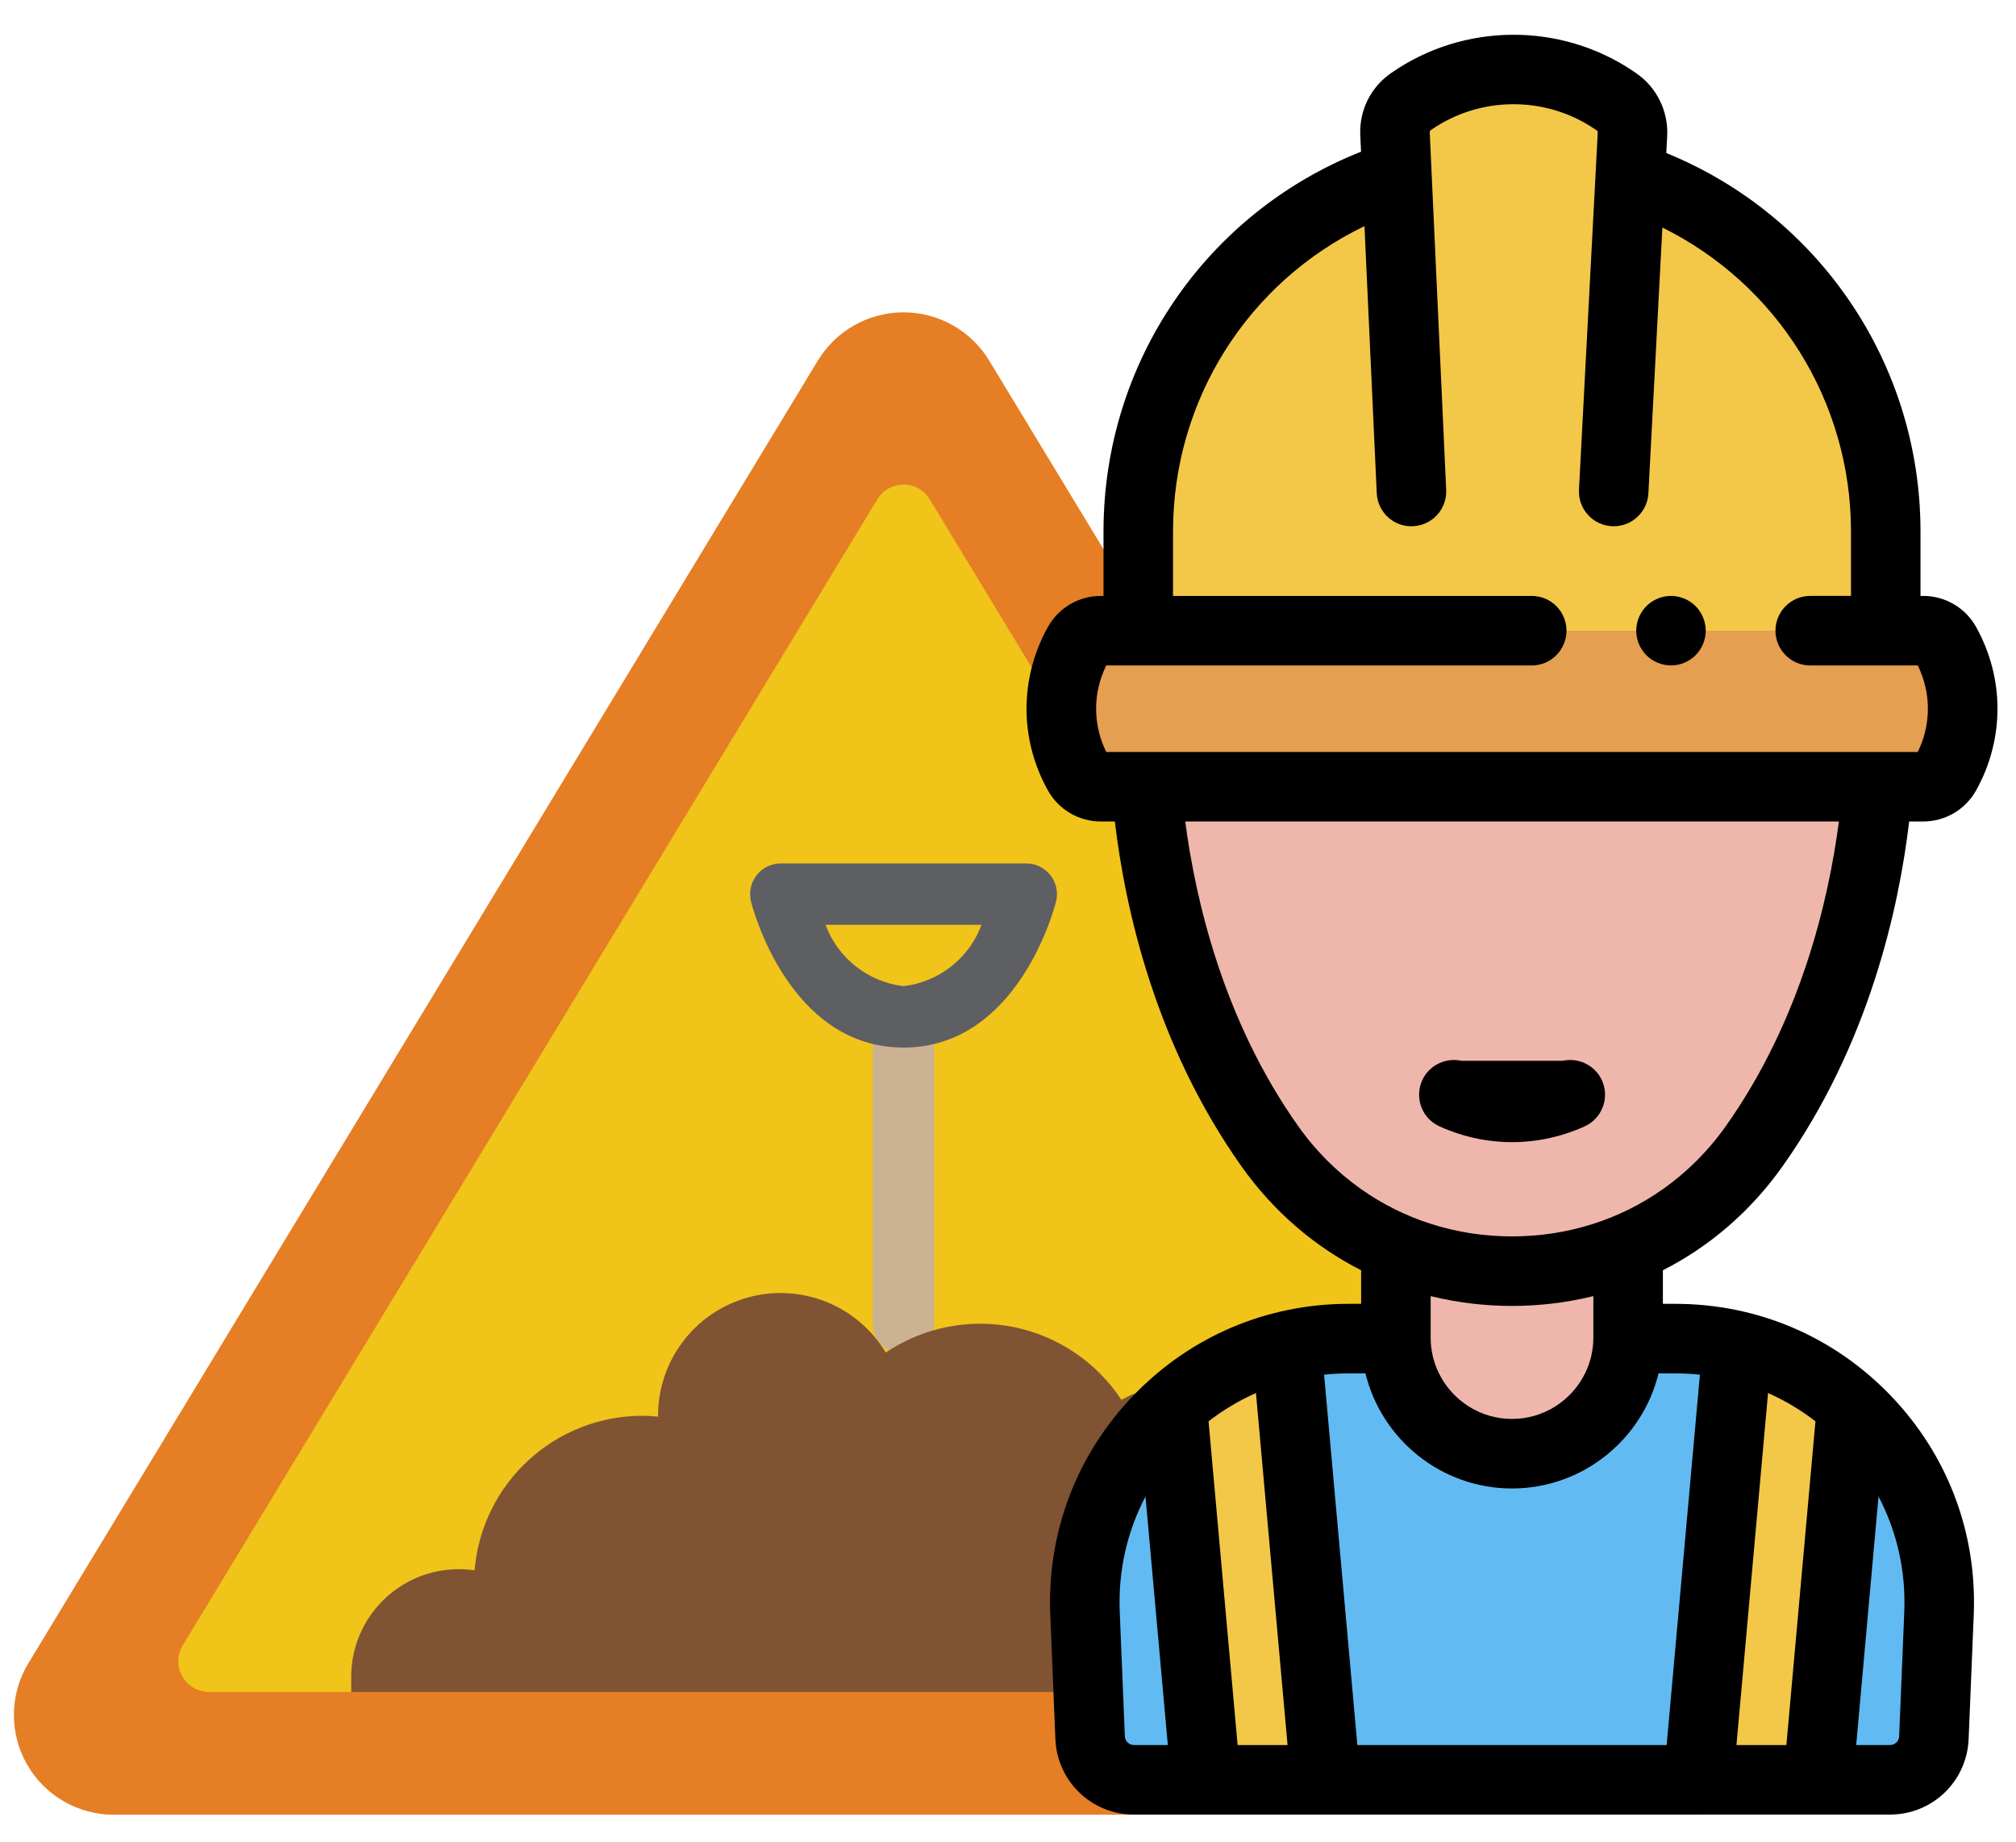 <svg width="580" height="530" viewBox="0 0 580 530" fill="none" xmlns="http://www.w3.org/2000/svg">
<path d="M235.312 103.702L8.134 478.516C2.773 487.387 2.615 498.46 7.721 507.48C12.826 516.5 22.401 522.065 32.766 522.036H487.12C497.485 522.065 507.059 516.501 512.165 507.48C517.27 498.46 517.112 487.387 511.752 478.516L284.574 103.702C279.345 95.101 270.008 89.85 259.943 89.85C249.877 89.85 240.54 95.101 235.312 103.702Z" fill="#E57E25"/>
<path d="M52.571 473.323L252.394 143.642C253.994 141.002 256.856 139.39 259.943 139.39C263.03 139.39 265.892 141.002 267.492 143.642L467.315 473.323C468.967 476.049 469.022 479.454 467.457 482.231C465.893 485.008 462.953 486.726 459.766 486.727H60.12C56.933 486.727 53.993 485.009 52.429 482.231C50.865 479.453 50.919 476.048 52.571 473.323Z" fill="#F0C419"/>
<path d="M259.943 389.622C255.068 389.622 251.115 385.67 251.115 380.794V292.518C251.115 287.643 255.067 283.69 259.943 283.69C264.819 283.69 268.771 287.642 268.771 292.518V380.794C268.771 385.67 264.818 389.622 259.943 389.622Z" fill="#CBB292"/>
<path d="M259.943 301.346C226.947 301.346 216.499 261.066 216.068 259.35C215.41 256.713 216.003 253.919 217.676 251.777C219.349 249.634 221.915 248.382 224.633 248.38H295.254C297.972 248.381 300.538 249.634 302.211 251.777C303.884 253.919 304.477 256.713 303.819 259.35C303.387 261.066 292.939 301.346 259.943 301.346ZM237.499 266.036C241.072 275.669 249.74 282.487 259.943 283.691C270.146 282.487 278.814 275.668 282.387 266.036H237.499Z" fill="#5E5F62"/>
<path d="M418.84 482.312C418.858 482.726 418.828 483.141 418.752 483.548C418.811 483.991 418.781 484.441 418.664 484.872C418.678 485.053 418.648 485.235 418.576 485.402C418.59 485.845 418.561 486.289 418.488 486.726H101.047V482.312C101.066 465.256 114.888 451.434 131.944 451.415C133.482 451.398 135.018 451.516 136.534 451.768C138.616 426.604 159.66 407.25 184.909 407.277C186.384 407.275 187.858 407.363 189.323 407.542V407.277C189.301 391.417 199.869 377.494 215.151 373.251C230.433 369.008 246.667 375.49 254.824 389.092C265.596 381.836 278.824 379.19 291.558 381.743C304.292 384.296 315.477 391.838 322.619 402.686C327.76 399.873 333.532 398.415 339.391 398.449C356.004 398.446 370.373 410.023 373.907 426.256C384.913 429.683 392.397 439.888 392.357 451.415V451.768C405.899 453.684 416.528 464.349 418.398 477.898C418.529 478.479 418.618 479.069 418.663 479.664C418.78 480.095 418.81 480.545 418.751 480.988C418.825 481.425 418.854 481.869 418.84 482.312Z" fill="#805333"/>
<path d="M542.524 152.872C542.524 105.377 511.727 65.079 469.015 50.846L469.659 38.595C469.853 34.897 468.103 31.364 465.042 29.279L464.452 28.877C446.732 16.804 423.387 16.969 405.84 29.293C402.873 31.376 401.176 34.833 401.343 38.454L401.899 50.551C358.716 64.512 327.48 105.041 327.48 152.873V181.428H542.525V152.872H542.524Z" fill="#F3C849"/>
<path d="M370.161 387.212L381.368 511.998H488.634L499.841 387.212C494.113 385.831 488.138 385.076 481.975 385.076H468.398C468.239 403.388 453.35 418.186 435.001 418.186C416.651 418.186 401.763 403.388 401.604 385.076H388.027C381.865 385.076 375.889 385.831 370.161 387.212Z" fill="#61BBF2"/>
<path d="M312.155 464.133L313.624 499.868C313.903 506.647 319.48 511.999 326.264 511.999H346.919L337.27 404.561C321.07 419.141 311.185 440.553 312.155 464.133Z" fill="#61BBF2"/>
<path d="M543.738 511.998C550.523 511.998 556.099 506.645 556.378 499.867L557.847 464.132C558.817 440.552 548.932 419.14 532.732 404.56L523.083 511.998H543.739V511.998H543.738Z" fill="#61BBF2"/>
<path d="M435.001 418.186C453.351 418.186 468.239 403.388 468.399 385.076C468.4 384.977 468.406 384.88 468.406 384.781V358.958C482.371 353.079 495.03 343.345 504.667 329.744C531.298 292.156 538.346 249.061 540.171 226.315H329.83C331.654 249.062 338.703 292.157 365.335 329.744C374.971 343.345 387.632 353.08 401.596 358.958V384.781C401.596 384.88 401.603 384.977 401.603 385.076C401.762 403.388 416.651 418.186 435.001 418.186Z" fill="#EFB7AC"/>
<path d="M553.325 226.314C556.001 226.314 558.469 224.866 559.773 222.529C566.246 210.933 566.246 196.809 559.773 185.211C558.469 182.874 556.002 181.426 553.325 181.426H542.524H327.479H316.678C314.002 181.426 311.534 182.874 310.23 185.211C303.757 196.807 303.757 210.931 310.23 222.529C311.534 224.866 314.001 226.314 316.678 226.314H329.832H540.174H553.325Z" fill="#E59F50"/>
<path d="M370.153 387.214C363.929 388.715 358.01 390.981 352.499 393.905C352.496 393.906 352.493 393.908 352.49 393.909C349.84 395.315 347.286 396.878 344.835 398.577C342.188 400.412 339.66 402.408 337.273 404.557C337.272 404.558 337.271 404.559 337.27 404.56L346.919 511.998H381.368L370.161 387.212C370.158 387.213 370.155 387.214 370.153 387.214Z" fill="#F3C849"/>
<path d="M523.083 511.998L532.732 404.56C532.731 404.559 532.73 404.558 532.729 404.557C530.342 402.409 527.814 400.412 525.167 398.577C522.716 396.878 520.162 395.316 517.512 393.909C517.509 393.908 517.506 393.906 517.503 393.905C511.991 390.981 506.073 388.715 499.849 387.214C499.846 387.214 499.844 387.213 499.841 387.212L488.634 511.998H523.083Z" fill="#F3C849"/>
<path d="M512.827 335.526C537.622 300.531 546.281 261.458 549.266 236.316H553.325C559.621 236.316 565.439 232.901 568.506 227.403C576.73 212.668 576.73 195.074 568.506 180.338C565.438 174.84 559.621 171.425 553.324 171.425H552.524V152.872C552.524 104.766 523.436 61.948 479.388 44.022L479.646 39.12C480.021 31.979 476.584 25.042 470.671 21.013L470.082 20.612C449.048 6.282 420.92 6.481 400.091 21.108C399.004 21.871 398.006 22.726 397.104 23.656C393.495 27.379 391.421 32.329 391.332 37.593C391.325 38.031 391.331 38.472 391.351 38.915L391.423 40.483L391.568 43.64C346.945 61.322 317.477 104.294 317.477 152.872V171.425H316.677C310.381 171.425 304.563 174.84 301.496 180.338C293.272 195.073 293.272 212.667 301.496 227.403C304.564 232.901 310.381 236.316 316.678 236.316H320.737C323.721 261.458 332.38 300.53 357.176 335.526C366.327 348.442 378.117 358.564 391.596 365.417V375.074H388.029C364.404 375.074 342.384 384.461 326.026 401.506C309.668 418.551 301.193 440.938 302.163 464.543L303.633 500.278C304.134 512.458 314.075 521.999 326.266 521.999H346.921H381.37H488.636H523.085H543.74C555.93 521.999 565.872 512.458 566.373 500.278L567.843 464.543C568.813 440.937 560.339 418.551 543.98 401.506C527.622 384.461 505.602 375.074 481.977 375.074H478.41V365.417C491.887 358.564 503.676 348.442 512.827 335.526ZM319.252 216.314H318.259C314.664 208.999 314.407 200.644 317.478 193.177C317.72 192.589 317.976 192.005 318.259 191.428H440.677C444.895 191.428 448.495 188.814 449.965 185.12C450.42 183.976 450.678 182.733 450.678 181.427C450.678 175.904 446.2 171.426 440.677 171.426H337.48V152.873C337.48 114.936 359.145 81.137 392.554 65.055L396.086 141.85C396.34 147.368 401.024 151.671 406.536 151.38C412.054 151.126 416.321 146.447 416.067 140.93L411.332 37.996C411.323 37.79 411.417 37.597 411.586 37.478C425.644 27.606 444.625 27.471 458.822 37.144L459.41 37.544C459.582 37.661 459.683 37.863 459.672 38.07L459.028 50.32C459.028 50.321 459.028 50.322 459.028 50.323L454.268 140.863C453.978 146.38 458.215 151.086 463.73 151.376C463.909 151.386 464.086 151.39 464.264 151.39C469.546 151.39 473.962 147.25 474.243 141.914L478.263 65.454C511.184 81.709 532.523 115.342 532.523 152.871V171.424H520.798C515.274 171.424 510.797 175.903 510.797 181.425C510.797 182.731 511.055 183.975 511.51 185.118C512.98 188.811 516.581 191.426 520.798 191.426H551.745C552.028 192.002 552.284 192.586 552.526 193.175C555.596 200.643 555.34 208.997 551.745 216.312H550.752H319.252V216.314ZM373.496 323.962C352.052 293.698 343.998 259.217 340.99 236.316H529.049C526.062 259.177 518.02 293.599 496.507 323.962C491.421 331.14 485.299 337.221 478.408 342.084C472.289 346.404 465.561 349.756 458.405 352.05C450.994 354.426 443.127 355.674 435.001 355.674C426.875 355.674 419.008 354.426 411.597 352.05C404.441 349.756 397.713 346.403 391.594 342.084C384.704 337.221 378.581 331.14 373.496 323.962ZM326.264 501.996C324.839 501.996 323.676 500.881 323.618 499.456L322.148 463.721C321.664 451.959 324.255 440.598 329.558 430.491L335.98 501.997L326.264 501.996ZM356.062 501.996L347.699 408.872C351.906 405.617 356.492 402.881 361.334 400.73L370.429 501.996H356.062ZM513.939 501.996H499.573L508.668 400.73C513.51 402.88 518.096 405.617 522.303 408.872L513.939 501.996ZM547.855 463.722L546.385 499.457C546.326 500.882 545.164 501.997 543.739 501.997H534.024L540.446 430.491C545.748 440.599 548.339 451.958 547.855 463.722ZM481.975 395.077C484.36 395.077 486.724 395.209 489.059 395.456L479.49 501.997H390.511L380.942 395.456C383.278 395.209 385.641 395.077 388.026 395.077H392.838C397.474 414.056 414.614 428.187 435 428.187C455.386 428.187 472.526 414.056 477.162 395.077H481.975ZM458.404 375.074V384.78C458.404 388.472 457.541 391.967 456.012 395.076C452.196 402.832 444.213 408.184 435.001 408.184C425.789 408.184 417.806 402.831 413.99 395.076C412.46 391.967 411.598 388.472 411.598 384.78V375.074V372.852C415.684 373.861 419.863 374.604 424.119 375.074C427.698 375.469 431.329 375.678 435.002 375.678C438.675 375.678 442.306 375.47 445.885 375.074C450.14 374.604 454.32 373.861 458.406 372.852V375.074H458.404Z" fill="black"/>
<path d="M489.968 177.605C489.718 176.996 489.408 176.416 489.048 175.876C488.688 175.326 488.268 174.815 487.808 174.355C485.488 172.036 482.037 170.965 478.787 171.626C478.147 171.746 477.517 171.946 476.917 172.196C476.307 172.446 475.727 172.756 475.187 173.116C474.637 173.475 474.127 173.895 473.667 174.355C473.207 174.815 472.787 175.326 472.427 175.876C472.067 176.416 471.757 176.996 471.507 177.605C471.257 178.206 471.067 178.835 470.937 179.475C470.807 180.116 470.737 180.775 470.737 181.425C470.737 182.075 470.807 182.736 470.937 183.385C471.058 183.969 471.235 184.551 471.459 185.119C471.477 185.164 471.489 185.21 471.507 185.255C471.757 185.855 472.067 186.435 472.427 186.975C472.787 187.525 473.207 188.036 473.667 188.496C474.127 188.956 474.637 189.376 475.187 189.736C475.727 190.105 476.307 190.406 476.917 190.656C477.517 190.906 478.147 191.105 478.787 191.225C479.427 191.355 480.087 191.425 480.737 191.425C483.367 191.425 485.948 190.355 487.808 188.495C488.268 188.035 488.688 187.524 489.048 186.974C489.408 186.434 489.718 185.854 489.968 185.254C489.986 185.209 489.999 185.163 490.016 185.118C490.24 184.55 490.417 183.967 490.538 183.384C490.668 182.735 490.738 182.074 490.738 181.424C490.738 180.774 490.668 180.114 490.538 179.474C490.407 178.835 490.218 178.205 489.968 177.605Z" fill="black"/>
<path d="M453.882 305.153C452.497 304.852 451.043 304.835 449.61 305.153H420.427C418.993 304.834 417.538 304.851 416.151 305.153C413.178 305.8 410.531 307.782 409.171 310.765C406.877 315.789 409.091 321.722 414.116 324.016C415.012 324.425 415.919 324.802 416.832 325.156C422.684 327.425 428.851 328.564 435.018 328.564C441.185 328.564 447.353 327.425 453.204 325.156C454.117 324.802 455.024 324.426 455.92 324.016C460.944 321.723 463.158 315.789 460.864 310.764C459.504 307.782 456.857 305.801 453.882 305.153Z" fill="black"/>
</svg>
